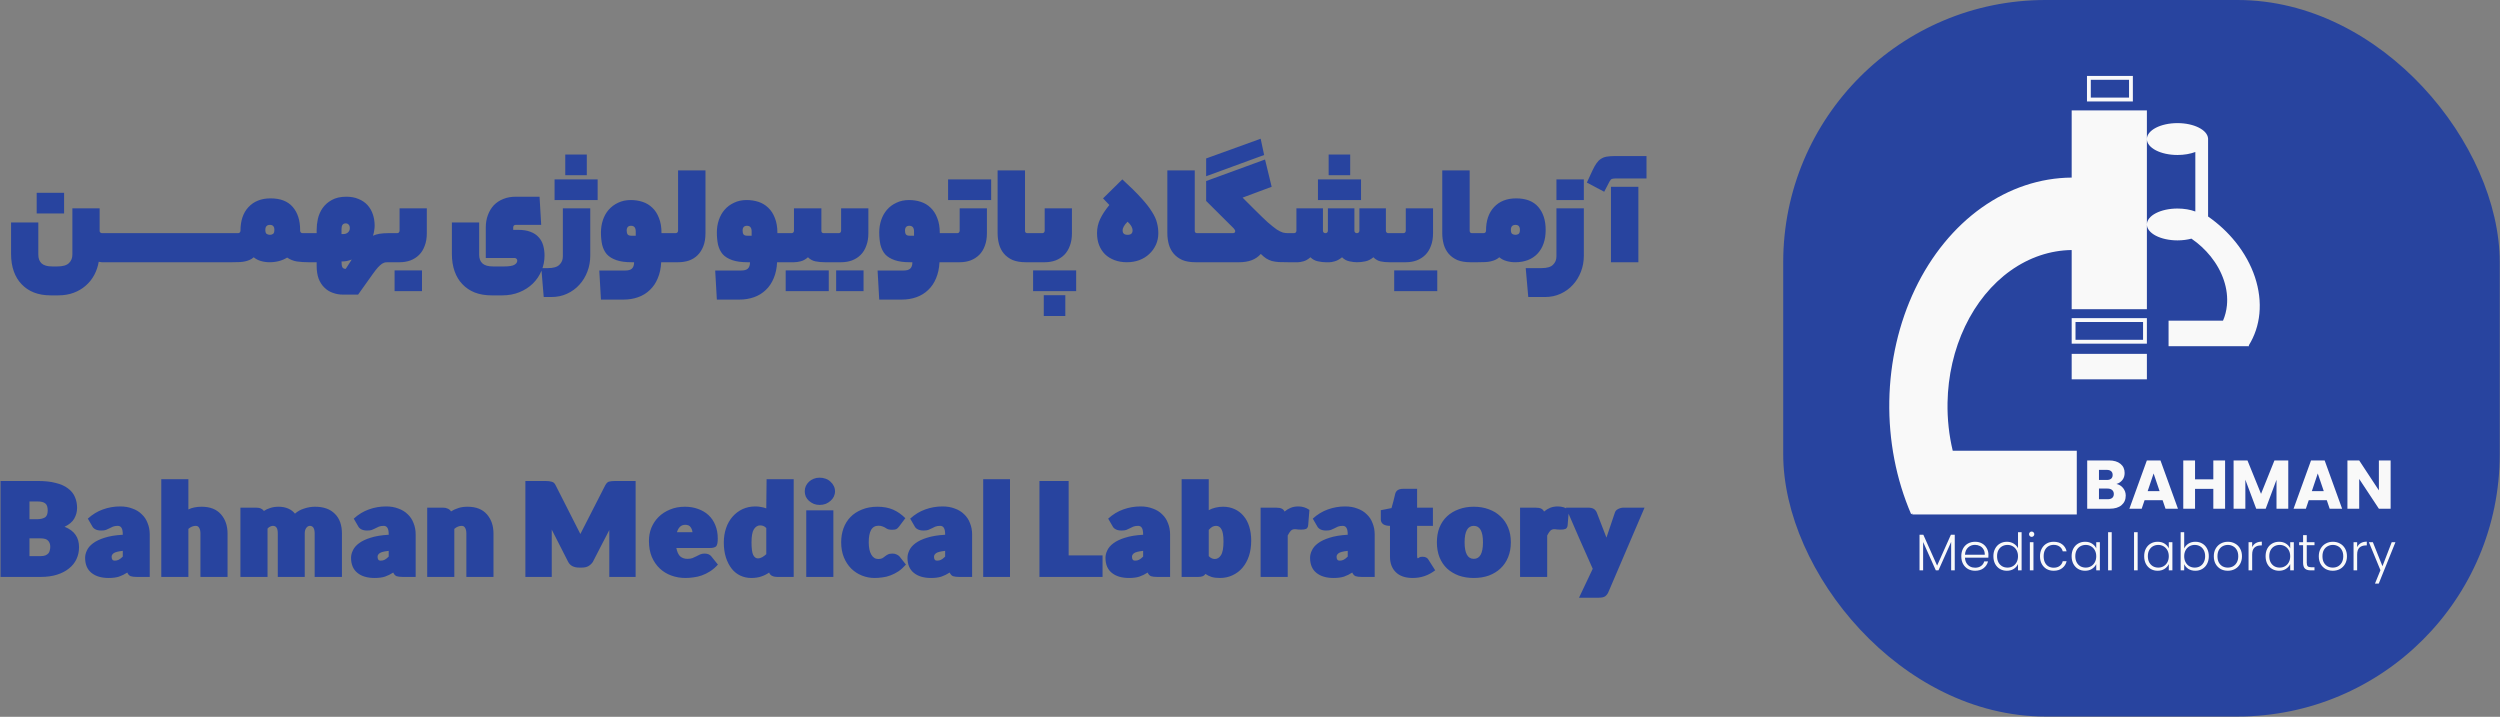 <svg width="143" height="41" viewBox="0 0 143 41" fill="none" xmlns="http://www.w3.org/2000/svg">
<rect x="0" y="0" width="143" height="41" fill="#808080" stroke="none"/>
<path d="M5.699 13.217C5.699 13.251 5.713 13.28 5.742 13.303C5.771 13.326 5.802 13.337 5.837 13.337H6.173C6.207 13.337 6.236 13.346 6.259 13.363C6.282 13.375 6.302 13.406 6.319 13.458C6.336 13.509 6.348 13.59 6.354 13.699C6.359 13.808 6.362 13.957 6.362 14.147C6.362 14.348 6.359 14.506 6.354 14.621C6.348 14.736 6.336 14.822 6.319 14.879C6.302 14.937 6.282 14.971 6.259 14.983C6.236 14.994 6.207 15 6.173 15H6.026C5.957 15 5.888 15 5.82 15C5.751 14.994 5.693 14.986 5.647 14.974C5.601 15.244 5.515 15.497 5.389 15.732C5.262 15.968 5.099 16.172 4.898 16.344C4.702 16.516 4.473 16.651 4.208 16.749C3.944 16.847 3.651 16.895 3.33 16.895H2.899C2.543 16.895 2.224 16.841 1.943 16.732C1.667 16.623 1.431 16.465 1.236 16.258C1.041 16.057 0.892 15.81 0.788 15.517C0.685 15.224 0.633 14.894 0.633 14.526V12.726H2.192V14.569C2.192 14.787 2.256 14.954 2.382 15.069C2.508 15.184 2.712 15.241 2.994 15.241H3.278C3.588 15.241 3.809 15.178 3.941 15.052C4.073 14.925 4.14 14.764 4.14 14.569V11.916H5.699V13.217ZM3.666 12.209H2.098V11.028H3.666V12.209ZM7.593 13.337C7.628 13.337 7.657 13.346 7.68 13.363C7.708 13.375 7.728 13.406 7.74 13.458C7.757 13.509 7.769 13.59 7.774 13.699C7.78 13.808 7.783 13.957 7.783 14.147C7.783 14.348 7.78 14.506 7.774 14.621C7.769 14.736 7.757 14.822 7.74 14.879C7.728 14.937 7.708 14.971 7.68 14.983C7.657 14.994 7.628 15 7.593 15H6.172C6.137 15 6.109 14.994 6.086 14.983C6.057 14.971 6.037 14.94 6.025 14.888C6.008 14.831 5.997 14.747 5.991 14.638C5.985 14.529 5.982 14.38 5.982 14.19C5.982 13.989 5.985 13.831 5.991 13.716C5.997 13.601 6.008 13.518 6.025 13.466C6.037 13.409 6.057 13.375 6.086 13.363C6.109 13.346 6.137 13.337 6.172 13.337H7.593ZM9.015 13.337C9.05 13.337 9.078 13.346 9.101 13.363C9.13 13.375 9.15 13.406 9.162 13.458C9.179 13.509 9.19 13.59 9.196 13.699C9.202 13.808 9.205 13.957 9.205 14.147C9.205 14.348 9.202 14.506 9.196 14.621C9.19 14.736 9.179 14.822 9.162 14.879C9.15 14.937 9.13 14.971 9.101 14.983C9.078 14.994 9.05 15 9.015 15H7.594C7.559 15 7.531 14.994 7.508 14.983C7.479 14.971 7.459 14.94 7.447 14.888C7.43 14.831 7.419 14.747 7.413 14.638C7.407 14.529 7.404 14.38 7.404 14.19C7.404 13.989 7.407 13.831 7.413 13.716C7.419 13.601 7.43 13.518 7.447 13.466C7.459 13.409 7.479 13.375 7.508 13.363C7.531 13.346 7.559 13.337 7.594 13.337H9.015ZM10.437 13.337C10.472 13.337 10.5 13.346 10.523 13.363C10.552 13.375 10.572 13.406 10.584 13.458C10.601 13.509 10.612 13.59 10.618 13.699C10.624 13.808 10.627 13.957 10.627 14.147C10.627 14.348 10.624 14.506 10.618 14.621C10.612 14.736 10.601 14.822 10.584 14.879C10.572 14.937 10.552 14.971 10.523 14.983C10.5 14.994 10.472 15 10.437 15H9.016C8.981 15 8.952 14.994 8.929 14.983C8.901 14.971 8.881 14.94 8.869 14.888C8.852 14.831 8.84 14.747 8.835 14.638C8.829 14.529 8.826 14.38 8.826 14.19C8.826 13.989 8.829 13.831 8.835 13.716C8.84 13.601 8.852 13.518 8.869 13.466C8.881 13.409 8.901 13.375 8.929 13.363C8.952 13.346 8.981 13.337 9.016 13.337H10.437ZM11.859 13.337C11.893 13.337 11.922 13.346 11.945 13.363C11.974 13.375 11.994 13.406 12.005 13.458C12.023 13.509 12.034 13.59 12.04 13.699C12.046 13.808 12.049 13.957 12.049 14.147C12.049 14.348 12.046 14.506 12.04 14.621C12.034 14.736 12.023 14.822 12.005 14.879C11.994 14.937 11.974 14.971 11.945 14.983C11.922 14.994 11.893 15 11.859 15H10.438C10.403 15 10.374 14.994 10.351 14.983C10.323 14.971 10.303 14.94 10.291 14.888C10.274 14.831 10.262 14.747 10.257 14.638C10.251 14.529 10.248 14.38 10.248 14.19C10.248 13.989 10.251 13.831 10.257 13.716C10.262 13.601 10.274 13.518 10.291 13.466C10.303 13.409 10.323 13.375 10.351 13.363C10.374 13.346 10.403 13.337 10.438 13.337H11.859ZM13.281 13.337C13.315 13.337 13.344 13.346 13.367 13.363C13.396 13.375 13.416 13.406 13.427 13.458C13.445 13.509 13.456 13.59 13.462 13.699C13.468 13.808 13.47 13.957 13.47 14.147C13.47 14.348 13.468 14.506 13.462 14.621C13.456 14.736 13.445 14.822 13.427 14.879C13.416 14.937 13.396 14.971 13.367 14.983C13.344 14.994 13.315 15 13.281 15H11.859C11.825 15 11.796 14.994 11.773 14.983C11.745 14.971 11.724 14.94 11.713 14.888C11.696 14.831 11.684 14.747 11.678 14.638C11.673 14.529 11.67 14.38 11.67 14.19C11.67 13.989 11.673 13.831 11.678 13.716C11.684 13.601 11.696 13.518 11.713 13.466C11.724 13.409 11.745 13.375 11.773 13.363C11.796 13.346 11.825 13.337 11.859 13.337H13.281ZM13.755 13.199C13.755 12.625 13.907 12.174 14.212 11.847C14.522 11.514 14.944 11.347 15.478 11.347C16.041 11.347 16.463 11.511 16.745 11.838C17.026 12.165 17.167 12.602 17.167 13.148V13.199C17.167 13.24 17.181 13.274 17.21 13.303C17.239 13.326 17.273 13.337 17.313 13.337H17.641C17.675 13.337 17.704 13.346 17.727 13.363C17.75 13.375 17.77 13.406 17.787 13.458C17.804 13.509 17.816 13.59 17.822 13.699C17.827 13.808 17.83 13.957 17.83 14.147C17.83 14.348 17.827 14.506 17.822 14.621C17.816 14.736 17.804 14.822 17.787 14.879C17.77 14.937 17.75 14.971 17.727 14.983C17.704 14.994 17.675 15 17.641 15C17.411 15 17.193 14.986 16.986 14.957C16.779 14.922 16.592 14.848 16.426 14.733C16.139 14.911 15.803 15 15.418 15C15.251 15 15.088 14.977 14.927 14.931C14.766 14.885 14.628 14.813 14.513 14.716C14.444 14.779 14.37 14.828 14.289 14.862C14.215 14.897 14.128 14.925 14.031 14.948C13.939 14.971 13.833 14.986 13.712 14.991C13.591 14.997 13.448 15 13.281 15C13.247 15 13.218 14.994 13.195 14.983C13.166 14.971 13.146 14.94 13.135 14.888C13.118 14.831 13.106 14.747 13.1 14.638C13.095 14.529 13.092 14.38 13.092 14.19C13.092 13.989 13.095 13.831 13.1 13.716C13.106 13.601 13.118 13.518 13.135 13.466C13.146 13.409 13.166 13.375 13.195 13.363C13.218 13.346 13.247 13.337 13.281 13.337H13.609C13.649 13.337 13.683 13.326 13.712 13.303C13.741 13.274 13.755 13.24 13.755 13.199ZM15.177 13.148C15.177 13.268 15.203 13.346 15.254 13.38C15.306 13.415 15.369 13.432 15.444 13.432C15.507 13.432 15.564 13.415 15.616 13.38C15.668 13.346 15.694 13.268 15.694 13.148C15.694 12.958 15.61 12.863 15.444 12.863C15.266 12.863 15.177 12.958 15.177 13.148ZM18.113 13.337V13.148C18.113 12.947 18.136 12.737 18.182 12.519C18.234 12.295 18.323 12.091 18.449 11.907C18.581 11.717 18.757 11.562 18.975 11.442C19.193 11.316 19.474 11.252 19.819 11.252C20.078 11.252 20.307 11.295 20.508 11.382C20.709 11.462 20.879 11.577 21.017 11.726C21.154 11.876 21.258 12.053 21.327 12.26C21.396 12.461 21.43 12.68 21.43 12.915C21.43 12.995 21.422 13.085 21.404 13.182C21.393 13.28 21.37 13.38 21.335 13.484C21.537 13.386 21.821 13.337 22.188 13.337C22.223 13.337 22.252 13.346 22.274 13.363C22.297 13.375 22.318 13.406 22.335 13.458C22.352 13.509 22.363 13.59 22.369 13.699C22.375 13.808 22.378 13.957 22.378 14.147C22.378 14.348 22.375 14.506 22.369 14.621C22.363 14.736 22.352 14.822 22.335 14.879C22.318 14.937 22.297 14.971 22.274 14.983C22.252 14.994 22.223 15 22.188 15C22.142 15 22.091 15.003 22.033 15.009C21.982 15.02 21.921 15.046 21.852 15.086C21.783 15.132 21.703 15.204 21.611 15.302C21.525 15.399 21.419 15.537 21.292 15.715L20.483 16.852H19.63C19.417 16.852 19.219 16.818 19.035 16.749C18.851 16.686 18.691 16.585 18.553 16.447C18.415 16.315 18.306 16.146 18.225 15.939C18.151 15.732 18.113 15.491 18.113 15.215V15H17.639C17.605 15 17.576 14.994 17.553 14.983C17.525 14.971 17.505 14.94 17.493 14.888C17.476 14.831 17.464 14.747 17.459 14.638C17.453 14.529 17.45 14.38 17.45 14.19C17.45 13.989 17.453 13.831 17.459 13.716C17.464 13.601 17.476 13.518 17.493 13.466C17.505 13.409 17.525 13.375 17.553 13.363C17.576 13.346 17.605 13.337 17.639 13.337H18.113ZM20.009 13.053C20.009 12.955 19.986 12.886 19.94 12.846C19.899 12.8 19.845 12.777 19.776 12.777C19.615 12.777 19.535 12.883 19.535 13.096V13.389H19.63C19.744 13.389 19.836 13.357 19.905 13.294C19.974 13.231 20.009 13.151 20.009 13.053ZM19.535 14.957C19.535 15.101 19.549 15.207 19.578 15.276C19.612 15.345 19.678 15.379 19.776 15.379L20.121 14.845C20.029 14.879 19.934 14.908 19.836 14.931C19.744 14.948 19.644 14.957 19.535 14.957ZM22.717 13.337C22.751 13.337 22.783 13.326 22.811 13.303C22.84 13.274 22.855 13.24 22.855 13.199V11.916H24.414V13.337C24.414 13.613 24.374 13.854 24.293 14.061C24.219 14.268 24.112 14.44 23.974 14.578C23.837 14.716 23.67 14.822 23.475 14.897C23.285 14.966 23.078 15 22.855 15H22.191C22.157 15 22.128 14.994 22.105 14.983C22.076 14.971 22.056 14.94 22.045 14.888C22.027 14.831 22.016 14.747 22.01 14.638C22.004 14.529 22.002 14.38 22.002 14.19C22.002 13.989 22.004 13.831 22.01 13.716C22.016 13.601 22.027 13.518 22.045 13.466C22.056 13.409 22.076 13.375 22.105 13.363C22.128 13.346 22.157 13.337 22.191 13.337H22.717ZM24.138 16.654H22.57V15.465H24.138V16.654ZM29.587 14.905C29.587 14.865 29.573 14.831 29.544 14.802C29.515 14.773 29.484 14.759 29.449 14.759H27.787V13.01C27.787 12.751 27.827 12.516 27.907 12.303C27.988 12.085 28.1 11.899 28.243 11.743C28.393 11.588 28.573 11.468 28.786 11.382C28.999 11.295 29.234 11.252 29.492 11.252H30.862L30.957 12.863H29.492C29.452 12.863 29.418 12.878 29.389 12.906C29.366 12.935 29.355 12.97 29.355 13.01V13.148H29.639C29.92 13.148 30.156 13.185 30.345 13.26C30.541 13.334 30.696 13.438 30.811 13.57C30.931 13.696 31.017 13.851 31.069 14.035C31.121 14.213 31.147 14.408 31.147 14.621C31.147 14.931 31.086 15.224 30.966 15.5C30.851 15.775 30.687 16.017 30.475 16.223C30.262 16.43 30.007 16.594 29.708 16.715C29.415 16.835 29.09 16.895 28.734 16.895H28.114C27.758 16.895 27.439 16.841 27.158 16.732C26.882 16.623 26.647 16.465 26.451 16.258C26.256 16.057 26.107 15.81 26.003 15.517C25.9 15.224 25.848 14.894 25.848 14.526V12.726H27.408V14.569C27.408 14.787 27.471 14.954 27.597 15.069C27.724 15.184 27.927 15.241 28.209 15.241H28.829C29.116 15.241 29.314 15.21 29.424 15.146C29.533 15.083 29.587 15.003 29.587 14.905ZM33.763 14.621C33.763 14.943 33.709 15.247 33.599 15.534C33.49 15.821 33.338 16.071 33.143 16.284C32.948 16.502 32.712 16.674 32.436 16.801C32.166 16.927 31.865 16.99 31.532 16.99H31.101L30.963 15.336H31.342C31.652 15.336 31.871 15.273 31.997 15.146C32.129 15.02 32.195 14.862 32.195 14.673V11.916H33.763V14.621ZM33.565 10.02H32.333V8.84H33.565V10.02ZM34.185 11.442H31.721V10.261H34.185V11.442ZM38.312 13.337C38.346 13.337 38.375 13.346 38.398 13.363C38.421 13.375 38.438 13.406 38.449 13.458C38.467 13.509 38.478 13.59 38.484 13.699C38.49 13.808 38.492 13.957 38.492 14.147C38.492 14.348 38.49 14.506 38.484 14.621C38.478 14.736 38.467 14.822 38.449 14.879C38.438 14.937 38.421 14.971 38.398 14.983C38.375 14.994 38.346 15 38.312 15H37.82C37.803 15.35 37.737 15.658 37.622 15.922C37.513 16.186 37.364 16.407 37.174 16.585C36.985 16.769 36.761 16.907 36.502 16.999C36.244 17.091 35.962 17.137 35.658 17.137H34.374L34.279 15.474H35.753C35.942 15.474 36.074 15.437 36.149 15.362C36.229 15.287 36.27 15.167 36.27 15H36.132C35.776 15 35.483 14.96 35.253 14.879C35.023 14.799 34.842 14.687 34.71 14.543C34.584 14.394 34.495 14.213 34.443 14.001C34.397 13.788 34.374 13.553 34.374 13.294C34.374 13.047 34.412 12.812 34.486 12.588C34.561 12.364 34.67 12.168 34.814 12.002C34.963 11.829 35.144 11.695 35.356 11.597C35.569 11.493 35.81 11.442 36.08 11.442C36.316 11.442 36.54 11.476 36.752 11.545C36.965 11.614 37.151 11.726 37.312 11.881C37.473 12.031 37.599 12.226 37.691 12.467C37.789 12.703 37.838 12.993 37.838 13.337H38.312ZM35.847 13.191C35.847 13.283 35.865 13.354 35.899 13.406C35.934 13.458 36.011 13.484 36.132 13.484H36.364V13.242C36.364 13.024 36.275 12.915 36.097 12.915C35.931 12.915 35.847 13.007 35.847 13.191ZM38.639 13.337C38.679 13.337 38.713 13.326 38.742 13.303C38.771 13.274 38.785 13.24 38.785 13.199V9.745H40.353V13.337C40.353 13.624 40.313 13.871 40.233 14.078C40.152 14.285 40.043 14.457 39.905 14.595C39.767 14.733 39.601 14.836 39.406 14.905C39.216 14.968 39.009 15 38.785 15H38.311C38.277 15 38.248 14.994 38.225 14.983C38.196 14.971 38.176 14.94 38.165 14.888C38.148 14.831 38.136 14.747 38.13 14.638C38.125 14.529 38.122 14.38 38.122 14.19C38.122 13.989 38.125 13.831 38.13 13.716C38.136 13.601 38.148 13.518 38.165 13.466C38.176 13.409 38.196 13.375 38.225 13.363C38.248 13.346 38.277 13.337 38.311 13.337H38.639ZM44.941 13.337C44.976 13.337 45.005 13.346 45.028 13.363C45.05 13.375 45.068 13.406 45.079 13.458C45.096 13.509 45.108 13.59 45.114 13.699C45.119 13.808 45.122 13.957 45.122 14.147C45.122 14.348 45.119 14.506 45.114 14.621C45.108 14.736 45.096 14.822 45.079 14.879C45.068 14.937 45.05 14.971 45.028 14.983C45.005 14.994 44.976 15 44.941 15H44.45C44.433 15.35 44.367 15.658 44.252 15.922C44.143 16.186 43.994 16.407 43.804 16.585C43.614 16.769 43.391 16.907 43.132 16.999C42.874 17.091 42.592 17.137 42.288 17.137H41.004L40.909 15.474H42.383C42.572 15.474 42.704 15.437 42.779 15.362C42.859 15.287 42.9 15.167 42.9 15H42.762C42.406 15 42.113 14.96 41.883 14.879C41.653 14.799 41.472 14.687 41.34 14.543C41.214 14.394 41.125 14.213 41.073 14.001C41.027 13.788 41.004 13.553 41.004 13.294C41.004 13.047 41.041 12.812 41.116 12.588C41.191 12.364 41.3 12.168 41.444 12.002C41.593 11.829 41.774 11.695 41.986 11.597C42.199 11.493 42.44 11.442 42.71 11.442C42.945 11.442 43.169 11.476 43.382 11.545C43.594 11.614 43.781 11.726 43.942 11.881C44.103 12.031 44.229 12.226 44.321 12.467C44.419 12.703 44.468 12.993 44.468 13.337H44.941ZM42.477 13.191C42.477 13.283 42.495 13.354 42.529 13.406C42.563 13.458 42.641 13.484 42.762 13.484H42.994V13.242C42.994 13.024 42.905 12.915 42.727 12.915C42.561 12.915 42.477 13.007 42.477 13.191ZM45.269 13.337C45.309 13.337 45.343 13.326 45.372 13.303C45.401 13.274 45.415 13.24 45.415 13.199V11.916H46.983V13.199C46.983 13.291 47.029 13.337 47.121 13.337H47.448C47.483 13.337 47.511 13.346 47.534 13.363C47.563 13.375 47.583 13.406 47.595 13.458C47.612 13.509 47.623 13.59 47.629 13.699C47.635 13.808 47.638 13.957 47.638 14.147C47.638 14.348 47.635 14.506 47.629 14.621C47.623 14.736 47.612 14.822 47.595 14.879C47.583 14.937 47.563 14.971 47.534 14.983C47.511 14.994 47.483 15 47.448 15H47.181C46.986 15 46.805 14.983 46.638 14.948C46.477 14.914 46.337 14.836 46.216 14.716C46.078 14.836 45.938 14.914 45.794 14.948C45.656 14.983 45.53 15 45.415 15H44.941C44.907 15 44.878 14.994 44.855 14.983C44.826 14.971 44.806 14.94 44.795 14.888C44.777 14.831 44.766 14.747 44.76 14.638C44.754 14.529 44.752 14.38 44.752 14.19C44.752 13.989 44.754 13.831 44.76 13.716C44.766 13.601 44.777 13.518 44.795 13.466C44.806 13.409 44.826 13.375 44.855 13.363C44.878 13.346 44.907 13.337 44.941 13.337H45.269ZM47.405 16.654H44.941V15.465H47.405V16.654ZM47.974 13.337C48.008 13.337 48.04 13.326 48.069 13.303C48.097 13.274 48.112 13.24 48.112 13.199V11.916H49.671V13.337C49.671 13.613 49.631 13.854 49.55 14.061C49.476 14.268 49.37 14.44 49.232 14.578C49.094 14.716 48.927 14.822 48.732 14.897C48.542 14.966 48.336 15 48.112 15H47.448C47.414 15 47.385 14.994 47.362 14.983C47.333 14.971 47.313 14.94 47.302 14.888C47.285 14.831 47.273 14.747 47.267 14.638C47.262 14.529 47.259 14.38 47.259 14.19C47.259 13.989 47.262 13.831 47.267 13.716C47.273 13.601 47.285 13.518 47.302 13.466C47.313 13.409 47.333 13.375 47.362 13.363C47.385 13.346 47.414 13.337 47.448 13.337H47.974ZM49.395 16.654H47.827V15.465H49.395V16.654ZM54.23 13.337C54.264 13.337 54.293 13.346 54.316 13.363C54.339 13.375 54.356 13.406 54.368 13.458C54.385 13.509 54.396 13.59 54.402 13.699C54.408 13.808 54.411 13.957 54.411 14.147C54.411 14.348 54.408 14.506 54.402 14.621C54.396 14.736 54.385 14.822 54.368 14.879C54.356 14.937 54.339 14.971 54.316 14.983C54.293 14.994 54.264 15 54.23 15H53.739C53.721 15.35 53.655 15.658 53.541 15.922C53.431 16.186 53.282 16.407 53.093 16.585C52.903 16.769 52.679 16.907 52.42 16.999C52.162 17.091 51.881 17.137 51.576 17.137H50.292L50.198 15.474H51.671C51.861 15.474 51.993 15.437 52.067 15.362C52.148 15.287 52.188 15.167 52.188 15H52.05C51.694 15 51.401 14.96 51.171 14.879C50.942 14.799 50.761 14.687 50.629 14.543C50.502 14.394 50.413 14.213 50.361 14.001C50.316 13.788 50.292 13.553 50.292 13.294C50.292 13.047 50.33 12.812 50.404 12.588C50.479 12.364 50.588 12.168 50.732 12.002C50.881 11.829 51.062 11.695 51.275 11.597C51.487 11.493 51.728 11.442 51.998 11.442C52.234 11.442 52.458 11.476 52.67 11.545C52.883 11.614 53.07 11.726 53.23 11.881C53.391 12.031 53.518 12.226 53.609 12.467C53.707 12.703 53.756 12.993 53.756 13.337H54.23ZM51.766 13.191C51.766 13.283 51.783 13.354 51.818 13.406C51.852 13.458 51.929 13.484 52.05 13.484H52.283V13.242C52.283 13.024 52.194 12.915 52.016 12.915C51.849 12.915 51.766 13.007 51.766 13.191ZM54.755 13.337C54.79 13.337 54.821 13.326 54.85 13.303C54.879 13.274 54.893 13.24 54.893 13.199V11.916H56.452V13.337C56.452 13.613 56.412 13.854 56.332 14.061C56.257 14.268 56.151 14.44 56.013 14.578C55.875 14.716 55.709 14.822 55.513 14.897C55.324 14.966 55.117 15 54.893 15H54.23C54.195 15 54.166 14.994 54.143 14.983C54.115 14.971 54.095 14.94 54.083 14.888C54.066 14.831 54.054 14.747 54.049 14.638C54.043 14.529 54.04 14.38 54.04 14.19C54.04 13.989 54.043 13.831 54.049 13.716C54.054 13.601 54.066 13.518 54.083 13.466C54.095 13.409 54.115 13.375 54.143 13.363C54.166 13.346 54.195 13.337 54.23 13.337H54.755ZM56.694 11.442H54.23V10.261H56.694V11.442ZM59.096 13.337C59.131 13.337 59.16 13.346 59.182 13.363C59.211 13.375 59.231 13.406 59.243 13.458C59.26 13.509 59.272 13.59 59.277 13.699C59.283 13.808 59.286 13.957 59.286 14.147C59.286 14.348 59.283 14.506 59.277 14.621C59.272 14.736 59.26 14.822 59.243 14.879C59.231 14.937 59.211 14.971 59.182 14.983C59.16 14.994 59.131 15 59.096 15H58.674C58.376 15 58.123 14.957 57.916 14.871C57.715 14.779 57.551 14.658 57.425 14.509C57.299 14.36 57.207 14.184 57.149 13.983C57.092 13.777 57.063 13.561 57.063 13.337V9.745H58.631V13.199C58.631 13.291 58.677 13.337 58.769 13.337H59.096ZM59.618 13.337C59.653 13.337 59.684 13.326 59.713 13.303C59.742 13.274 59.756 13.24 59.756 13.199V11.916H61.315V13.337C61.315 13.613 61.275 13.854 61.195 14.061C61.12 14.268 61.014 14.44 60.876 14.578C60.738 14.716 60.572 14.822 60.376 14.897C60.187 14.966 59.98 15 59.756 15H59.093C59.058 15 59.029 14.994 59.006 14.983C58.978 14.971 58.958 14.94 58.946 14.888C58.929 14.831 58.917 14.747 58.912 14.638C58.906 14.529 58.903 14.38 58.903 14.19C58.903 13.989 58.906 13.831 58.912 13.716C58.917 13.601 58.929 13.518 58.946 13.466C58.958 13.409 58.978 13.375 59.006 13.363C59.029 13.346 59.058 13.337 59.093 13.337H59.618ZM60.936 18.076H59.704V16.887H60.936V18.076ZM61.556 16.654H59.093V15.465H61.556V16.654ZM62.75 13.337C62.75 13.056 62.807 12.792 62.922 12.545C63.037 12.292 63.215 12.019 63.456 11.726L63.094 11.347L64.197 10.261C64.639 10.664 64.995 11.014 65.265 11.313C65.535 11.605 65.742 11.87 65.886 12.105C66.035 12.335 66.133 12.547 66.179 12.743C66.23 12.938 66.256 13.136 66.256 13.337C66.256 13.579 66.21 13.8 66.118 14.001C66.026 14.202 65.9 14.377 65.739 14.526C65.584 14.675 65.395 14.793 65.171 14.879C64.952 14.96 64.714 15 64.456 15C64.197 15 63.962 14.96 63.749 14.879C63.536 14.799 63.356 14.687 63.206 14.543C63.063 14.4 62.951 14.227 62.87 14.027C62.79 13.82 62.75 13.59 62.75 13.337ZM64.783 13.182C64.783 13.021 64.688 12.855 64.499 12.682C64.309 12.866 64.214 13.033 64.214 13.182C64.214 13.349 64.309 13.432 64.499 13.432C64.688 13.432 64.783 13.349 64.783 13.182ZM68.805 13.337C68.84 13.337 68.869 13.346 68.892 13.363C68.92 13.375 68.941 13.406 68.952 13.458C68.969 13.509 68.981 13.59 68.986 13.699C68.992 13.808 68.995 13.957 68.995 14.147C68.995 14.348 68.992 14.506 68.986 14.621C68.981 14.736 68.969 14.822 68.952 14.879C68.941 14.937 68.92 14.971 68.892 14.983C68.869 14.994 68.84 15 68.805 15H68.383C68.085 15 67.832 14.957 67.625 14.871C67.424 14.779 67.26 14.658 67.134 14.509C67.008 14.36 66.916 14.184 66.858 13.983C66.801 13.777 66.772 13.561 66.772 13.337V9.745H68.34V13.199C68.34 13.291 68.386 13.337 68.478 13.337H68.805ZM68.991 9.064L72.11 7.935L72.308 8.866L68.991 10.081V9.064ZM70.507 13.337C70.605 13.337 70.654 13.3 70.654 13.225C70.654 13.179 70.622 13.122 70.559 13.053L68.991 11.493V10.356L72.36 9.124L72.739 10.684L71.076 11.304L71.74 11.967C72.05 12.277 72.305 12.524 72.506 12.708C72.713 12.886 72.885 13.024 73.023 13.122C73.167 13.214 73.287 13.274 73.385 13.303C73.483 13.326 73.58 13.337 73.678 13.337H73.825C73.859 13.337 73.888 13.346 73.911 13.363C73.934 13.375 73.954 13.406 73.971 13.458C73.988 13.509 74 13.59 74.005 13.699C74.011 13.808 74.014 13.957 74.014 14.147C74.014 14.348 74.011 14.506 74.005 14.621C74 14.736 73.988 14.822 73.971 14.879C73.954 14.937 73.934 14.971 73.911 14.983C73.888 14.994 73.859 15 73.825 15H73.678C73.477 15 73.302 14.997 73.153 14.991C73.009 14.98 72.877 14.96 72.756 14.931C72.641 14.897 72.532 14.848 72.429 14.785C72.331 14.721 72.228 14.635 72.119 14.526C71.969 14.693 71.791 14.813 71.585 14.888C71.378 14.963 71.145 15 70.887 15H68.802C68.767 15 68.739 14.994 68.716 14.983C68.687 14.971 68.667 14.94 68.655 14.888C68.638 14.831 68.626 14.747 68.621 14.638C68.615 14.529 68.612 14.38 68.612 14.19C68.612 13.989 68.615 13.831 68.621 13.716C68.626 13.601 68.638 13.518 68.655 13.466C68.667 13.409 68.687 13.375 68.716 13.363C68.739 13.346 68.767 13.337 68.802 13.337H70.507ZM74.009 13.337C74.049 13.337 74.084 13.326 74.112 13.303C74.141 13.274 74.155 13.24 74.155 13.199V11.916H75.672V13.199C75.672 13.24 75.686 13.274 75.715 13.303C75.743 13.326 75.778 13.337 75.818 13.337C75.853 13.337 75.884 13.326 75.913 13.303C75.942 13.274 75.956 13.24 75.956 13.199V11.916H77.472V13.199C77.472 13.24 77.487 13.274 77.515 13.303C77.544 13.326 77.579 13.337 77.619 13.337C77.653 13.337 77.685 13.326 77.713 13.303C77.742 13.274 77.757 13.24 77.757 13.199V11.916H79.273V13.199C79.273 13.24 79.287 13.274 79.316 13.303C79.345 13.326 79.376 13.337 79.411 13.337H79.747C79.781 13.337 79.81 13.346 79.833 13.363C79.862 13.375 79.882 13.406 79.893 13.458C79.91 13.509 79.922 13.59 79.928 13.699C79.933 13.808 79.936 13.957 79.936 14.147C79.936 14.348 79.933 14.506 79.928 14.621C79.922 14.736 79.91 14.822 79.893 14.879C79.882 14.937 79.862 14.971 79.833 14.983C79.81 14.994 79.781 15 79.747 15H79.471C79.276 15 79.103 14.983 78.954 14.948C78.811 14.914 78.678 14.836 78.558 14.716C78.414 14.836 78.262 14.914 78.101 14.948C77.946 14.983 77.785 15 77.619 15C77.498 15 77.355 14.983 77.188 14.948C77.021 14.914 76.881 14.836 76.766 14.716C76.617 14.836 76.476 14.914 76.344 14.948C76.217 14.983 76.12 15 76.051 15H75.818C75.698 15 75.554 14.983 75.387 14.948C75.221 14.914 75.077 14.836 74.957 14.716C74.819 14.836 74.684 14.914 74.552 14.948C74.419 14.983 74.319 15 74.25 15H73.681C73.647 15 73.618 14.994 73.595 14.983C73.567 14.971 73.546 14.94 73.535 14.888C73.518 14.831 73.506 14.747 73.501 14.638C73.495 14.529 73.492 14.38 73.492 14.19C73.492 13.989 73.495 13.831 73.501 13.716C73.506 13.601 73.518 13.518 73.535 13.466C73.546 13.409 73.567 13.375 73.595 13.363C73.618 13.346 73.647 13.337 73.681 13.337H74.009ZM77.231 10.02H75.999V8.84H77.231V10.02ZM77.851 11.442H75.387V10.261H77.851V11.442ZM80.273 13.337C80.308 13.337 80.339 13.326 80.368 13.303C80.397 13.274 80.411 13.24 80.411 13.199V11.916H81.97V13.337C81.97 13.613 81.93 13.854 81.85 14.061C81.775 14.268 81.669 14.44 81.531 14.578C81.393 14.716 81.227 14.822 81.031 14.897C80.842 14.966 80.635 15 80.411 15H79.748C79.713 15 79.684 14.994 79.661 14.983C79.633 14.971 79.613 14.94 79.601 14.888C79.584 14.831 79.572 14.747 79.567 14.638C79.561 14.529 79.558 14.38 79.558 14.19C79.558 13.989 79.561 13.831 79.567 13.716C79.572 13.601 79.584 13.518 79.601 13.466C79.613 13.409 79.633 13.375 79.661 13.363C79.684 13.346 79.713 13.337 79.748 13.337H80.273ZM82.212 16.654H79.748V15.465H82.212V16.654ZM84.53 13.337C84.565 13.337 84.594 13.346 84.616 13.363C84.645 13.375 84.665 13.406 84.677 13.458C84.694 13.509 84.706 13.59 84.711 13.699C84.717 13.808 84.72 13.957 84.72 14.147C84.72 14.348 84.717 14.506 84.711 14.621C84.706 14.736 84.694 14.822 84.677 14.879C84.665 14.937 84.645 14.971 84.616 14.983C84.594 14.994 84.565 15 84.53 15H84.108C83.809 15 83.557 14.957 83.35 14.871C83.149 14.779 82.985 14.658 82.859 14.509C82.733 14.36 82.641 14.184 82.583 13.983C82.526 13.777 82.497 13.561 82.497 13.337V9.745H84.065V13.199C84.065 13.291 84.111 13.337 84.203 13.337H84.53ZM84.854 13.337C84.894 13.337 84.928 13.326 84.957 13.303C84.986 13.274 85 13.24 85 13.199C85 12.625 85.153 12.174 85.457 11.847C85.767 11.514 86.189 11.347 86.723 11.347C87.286 11.347 87.708 11.511 87.99 11.838C88.271 12.165 88.412 12.602 88.412 13.148C88.412 13.722 88.257 14.176 87.947 14.509C87.637 14.836 87.209 15 86.663 15C86.496 15 86.333 14.977 86.172 14.931C86.011 14.885 85.873 14.813 85.758 14.716C85.689 14.779 85.615 14.828 85.534 14.862C85.46 14.897 85.374 14.925 85.276 14.948C85.184 14.971 85.078 14.986 84.957 14.991C84.837 14.997 84.693 15 84.526 15C84.492 15 84.463 14.994 84.44 14.983C84.412 14.971 84.391 14.94 84.38 14.888C84.363 14.831 84.351 14.747 84.346 14.638C84.34 14.529 84.337 14.38 84.337 14.19C84.337 13.989 84.34 13.831 84.346 13.716C84.351 13.601 84.363 13.518 84.38 13.466C84.391 13.409 84.412 13.375 84.44 13.363C84.463 13.346 84.492 13.337 84.526 13.337H84.854ZM86.422 13.148C86.422 13.268 86.448 13.346 86.499 13.38C86.551 13.415 86.614 13.432 86.689 13.432C86.752 13.432 86.809 13.415 86.861 13.38C86.913 13.346 86.939 13.268 86.939 13.148C86.939 12.958 86.856 12.863 86.689 12.863C86.511 12.863 86.422 12.958 86.422 13.148ZM90.596 14.621C90.596 14.943 90.542 15.247 90.432 15.534C90.323 15.821 90.171 16.071 89.976 16.284C89.781 16.502 89.545 16.674 89.269 16.801C88.999 16.927 88.698 16.99 88.365 16.99H87.417L87.271 15.336H88.175C88.485 15.336 88.704 15.273 88.83 15.146C88.962 15.02 89.028 14.862 89.028 14.673V11.916H90.596V14.621ZM90.596 11.442H89.028V10.261H90.596V11.442ZM92.147 10.684H93.715V15H92.147V10.684ZM92.38 10.21C92.305 10.21 92.245 10.219 92.199 10.236C92.159 10.247 92.116 10.293 92.07 10.373L91.76 10.968L90.769 10.443L91.096 9.736C91.171 9.575 91.246 9.443 91.32 9.34C91.395 9.231 91.478 9.147 91.57 9.09C91.662 9.027 91.771 8.984 91.897 8.961C92.029 8.938 92.19 8.926 92.38 8.926H94.18V10.21H92.38Z" fill="#28449F"/>
<path d="M2.315 31.811C2.43 31.811 2.525 31.797 2.6 31.768C2.674 31.733 2.732 31.693 2.772 31.647C2.812 31.596 2.838 31.538 2.849 31.475C2.867 31.406 2.875 31.337 2.875 31.268C2.875 31.131 2.835 31.018 2.755 30.932C2.68 30.84 2.533 30.794 2.315 30.794H1.686V31.811H2.315ZM1.686 28.684V29.7H2.1C2.289 29.7 2.442 29.669 2.556 29.605C2.671 29.542 2.729 29.407 2.729 29.201C2.729 29 2.683 28.865 2.591 28.796C2.499 28.721 2.355 28.684 2.16 28.684H1.686ZM2.16 27.512C2.562 27.512 2.904 27.549 3.185 27.624C3.473 27.693 3.705 27.796 3.883 27.934C4.067 28.066 4.199 28.227 4.28 28.417C4.366 28.606 4.409 28.819 4.409 29.054C4.409 29.272 4.354 29.476 4.245 29.666C4.142 29.85 3.958 30.005 3.694 30.131C3.981 30.246 4.191 30.401 4.323 30.596C4.455 30.786 4.521 31.021 4.521 31.303C4.521 31.544 4.472 31.771 4.374 31.983C4.277 32.19 4.133 32.368 3.944 32.517C3.76 32.667 3.533 32.785 3.263 32.871C2.993 32.957 2.683 33 2.332 33H0.032V27.512H2.16ZM7.023 31.509C6.753 31.538 6.578 31.584 6.497 31.647C6.422 31.705 6.385 31.771 6.385 31.846C6.385 31.995 6.443 32.069 6.557 32.069C6.649 32.069 6.727 32.052 6.79 32.018C6.859 31.983 6.936 31.923 7.023 31.837V31.509ZM5.024 29.666C5.288 29.425 5.575 29.249 5.885 29.14C6.201 29.025 6.532 28.968 6.876 28.968C7.135 28.968 7.367 29.008 7.574 29.089C7.787 29.163 7.965 29.272 8.108 29.416C8.258 29.554 8.37 29.723 8.444 29.924C8.525 30.12 8.565 30.335 8.565 30.57V33H7.824C7.675 33 7.557 32.986 7.471 32.957C7.39 32.922 7.327 32.853 7.281 32.75C7.132 32.848 6.974 32.925 6.807 32.983C6.646 33.035 6.448 33.06 6.213 33.06C5.799 33.06 5.472 32.963 5.231 32.767C4.989 32.572 4.869 32.285 4.869 31.906C4.869 31.768 4.903 31.627 4.972 31.484C5.041 31.334 5.156 31.199 5.317 31.079C5.483 30.952 5.705 30.846 5.98 30.76C6.262 30.668 6.609 30.611 7.023 30.588V30.57C7.023 30.398 7 30.275 6.954 30.2C6.908 30.12 6.836 30.079 6.738 30.079C6.629 30.079 6.537 30.094 6.463 30.122C6.394 30.151 6.322 30.186 6.247 30.226C6.184 30.255 6.121 30.283 6.058 30.312C5.995 30.335 5.903 30.346 5.782 30.346C5.65 30.346 5.541 30.323 5.455 30.277C5.369 30.232 5.308 30.171 5.274 30.097L5.024 29.666ZM10.776 29.14C10.982 29.037 11.235 28.985 11.534 28.985C12.016 28.985 12.384 29.129 12.636 29.416C12.889 29.703 13.016 30.071 13.016 30.519V33H11.465V30.519C11.465 30.381 11.442 30.275 11.396 30.2C11.356 30.12 11.29 30.079 11.198 30.079C11.048 30.079 10.908 30.137 10.776 30.252V33H9.225V27.409H10.776V29.14ZM13.752 33V29.037H14.648C14.763 29.037 14.855 29.054 14.924 29.089C14.998 29.123 15.056 29.169 15.096 29.227C15.205 29.152 15.329 29.094 15.466 29.054C15.604 29.008 15.762 28.985 15.94 28.985C16.141 28.985 16.322 29.02 16.483 29.089C16.644 29.157 16.773 29.255 16.871 29.381C17.02 29.249 17.195 29.152 17.396 29.089C17.603 29.02 17.81 28.985 18.017 28.985C18.51 28.985 18.89 29.12 19.154 29.39C19.424 29.654 19.559 30.031 19.559 30.519V33H17.999V30.519C17.999 30.226 17.907 30.079 17.724 30.079C17.643 30.079 17.574 30.12 17.517 30.2C17.459 30.275 17.431 30.381 17.431 30.519V33H15.889V30.519C15.889 30.358 15.866 30.246 15.82 30.183C15.774 30.114 15.705 30.079 15.613 30.079C15.567 30.079 15.518 30.091 15.466 30.114C15.415 30.131 15.36 30.171 15.303 30.235V33H13.752ZM22.234 31.509C21.964 31.538 21.789 31.584 21.709 31.647C21.634 31.705 21.597 31.771 21.597 31.846C21.597 31.995 21.654 32.069 21.769 32.069C21.861 32.069 21.938 32.052 22.002 32.018C22.07 31.983 22.148 31.923 22.234 31.837V31.509ZM20.235 29.666C20.5 29.425 20.787 29.249 21.097 29.14C21.413 29.025 21.743 28.968 22.088 28.968C22.346 28.968 22.579 29.008 22.786 29.089C22.998 29.163 23.176 29.272 23.32 29.416C23.469 29.554 23.581 29.723 23.656 29.924C23.736 30.12 23.776 30.335 23.776 30.57V33H23.035C22.886 33 22.768 32.986 22.682 32.957C22.602 32.922 22.539 32.853 22.493 32.75C22.343 32.848 22.185 32.925 22.019 32.983C21.858 33.035 21.66 33.06 21.424 33.06C21.011 33.06 20.683 32.963 20.442 32.767C20.201 32.572 20.08 32.285 20.08 31.906C20.08 31.768 20.115 31.627 20.184 31.484C20.253 31.334 20.367 31.199 20.528 31.079C20.695 30.952 20.916 30.846 21.192 30.76C21.473 30.668 21.821 30.611 22.234 30.588V30.57C22.234 30.398 22.211 30.275 22.165 30.2C22.119 30.12 22.047 30.079 21.95 30.079C21.841 30.079 21.749 30.094 21.674 30.122C21.605 30.151 21.534 30.186 21.459 30.226C21.396 30.255 21.332 30.283 21.269 30.312C21.206 30.335 21.114 30.346 20.994 30.346C20.861 30.346 20.752 30.323 20.666 30.277C20.58 30.232 20.52 30.171 20.485 30.097L20.235 29.666ZM25.341 29.037C25.444 29.037 25.536 29.057 25.617 29.097C25.697 29.132 25.757 29.183 25.798 29.252C25.924 29.172 26.062 29.109 26.211 29.063C26.36 29.011 26.538 28.985 26.745 28.985C27.228 28.985 27.595 29.129 27.848 29.416C28.101 29.703 28.227 30.071 28.227 30.519V33H26.676V30.519C26.676 30.381 26.653 30.275 26.607 30.2C26.567 30.12 26.501 30.079 26.409 30.079C26.26 30.079 26.119 30.137 25.987 30.252V33H24.436V29.037H25.341ZM36.358 27.512V33H34.851V30.321C34.696 30.631 34.538 30.935 34.377 31.234C34.222 31.532 34.067 31.834 33.912 32.139C33.849 32.236 33.765 32.316 33.662 32.38C33.558 32.437 33.432 32.466 33.283 32.466H33.128C32.823 32.466 32.614 32.357 32.499 32.139L31.56 30.295V33H30.052V27.512H31.189C31.344 27.512 31.468 27.526 31.56 27.555C31.657 27.578 31.732 27.647 31.784 27.762L33.197 30.545L34.618 27.762C34.687 27.636 34.762 27.564 34.842 27.547C34.928 27.523 35.055 27.512 35.221 27.512H36.358ZM39.609 30.441C39.597 30.326 39.56 30.229 39.497 30.148C39.439 30.062 39.339 30.019 39.195 30.019C38.966 30.019 38.808 30.16 38.721 30.441H39.609ZM38.687 31.346C38.733 31.576 38.808 31.736 38.911 31.828C39.02 31.92 39.158 31.966 39.325 31.966C39.434 31.966 39.529 31.952 39.609 31.923C39.689 31.889 39.764 31.854 39.833 31.82C39.902 31.779 39.971 31.745 40.04 31.716C40.114 31.682 40.198 31.665 40.289 31.665C40.381 31.665 40.456 31.676 40.514 31.699C40.571 31.722 40.623 31.756 40.669 31.802L41.065 32.294C40.927 32.449 40.778 32.578 40.617 32.681C40.462 32.779 40.304 32.856 40.143 32.914C39.982 32.971 39.821 33.009 39.661 33.026C39.505 33.049 39.356 33.06 39.213 33.06C38.925 33.06 38.655 33.014 38.403 32.922C38.15 32.831 37.929 32.696 37.739 32.517C37.55 32.34 37.398 32.118 37.283 31.854C37.174 31.59 37.119 31.285 37.119 30.941C37.119 30.677 37.165 30.427 37.257 30.191C37.355 29.956 37.492 29.749 37.67 29.571C37.849 29.393 38.064 29.252 38.317 29.149C38.569 29.04 38.856 28.985 39.178 28.985C39.454 28.985 39.706 29.028 39.936 29.114C40.166 29.195 40.364 29.313 40.531 29.468C40.697 29.623 40.827 29.815 40.918 30.045C41.01 30.269 41.056 30.524 41.056 30.812C41.056 31.024 41.028 31.168 40.97 31.242C40.913 31.311 40.783 31.346 40.582 31.346H38.687ZM43.831 30.2C43.763 30.137 43.702 30.097 43.651 30.079C43.599 30.062 43.538 30.053 43.47 30.053C43.337 30.053 43.223 30.125 43.125 30.269C43.033 30.413 42.987 30.665 42.987 31.027C42.987 31.372 43.019 31.61 43.082 31.742C43.151 31.874 43.24 31.94 43.349 31.94C43.435 31.94 43.518 31.917 43.599 31.871C43.685 31.82 43.763 31.762 43.831 31.699V30.2ZM45.399 27.409V33H44.478C44.213 33 44.053 32.917 43.995 32.75C43.863 32.842 43.714 32.917 43.547 32.974C43.38 33.032 43.188 33.06 42.97 33.06C42.746 33.06 42.536 33.014 42.341 32.922C42.151 32.831 41.988 32.699 41.85 32.526C41.712 32.348 41.603 32.136 41.523 31.889C41.442 31.636 41.402 31.349 41.402 31.027C41.402 30.734 41.445 30.461 41.531 30.209C41.617 29.956 41.741 29.738 41.902 29.554C42.062 29.37 42.252 29.227 42.47 29.123C42.694 29.02 42.941 28.968 43.211 28.968C43.337 28.968 43.45 28.98 43.547 29.003C43.651 29.02 43.745 29.046 43.831 29.08C43.837 28.816 43.84 28.529 43.84 28.218C43.846 27.908 43.849 27.638 43.849 27.409H45.399ZM47.668 29.192V33H46.118V29.192H47.668ZM47.763 28.107C47.763 28.21 47.74 28.31 47.694 28.408C47.648 28.5 47.585 28.58 47.505 28.649C47.43 28.718 47.338 28.776 47.229 28.822C47.12 28.862 47.005 28.882 46.884 28.882C46.764 28.882 46.652 28.862 46.548 28.822C46.445 28.776 46.353 28.718 46.273 28.649C46.198 28.58 46.138 28.5 46.092 28.408C46.052 28.31 46.032 28.21 46.032 28.107C46.032 27.997 46.052 27.897 46.092 27.805C46.138 27.707 46.198 27.624 46.273 27.555C46.353 27.48 46.445 27.423 46.548 27.383C46.652 27.343 46.764 27.323 46.884 27.323C47.005 27.323 47.12 27.343 47.229 27.383C47.338 27.423 47.43 27.48 47.505 27.555C47.585 27.624 47.648 27.707 47.694 27.805C47.74 27.897 47.763 27.997 47.763 28.107ZM51.424 30.122C51.378 30.186 51.329 30.232 51.277 30.26C51.226 30.289 51.142 30.303 51.027 30.303C50.861 30.303 50.74 30.269 50.666 30.2L50.674 30.209C50.617 30.168 50.554 30.137 50.485 30.114C50.416 30.085 50.338 30.071 50.252 30.071C50.057 30.071 49.913 30.154 49.821 30.321C49.735 30.481 49.692 30.714 49.692 31.018C49.692 31.323 49.741 31.558 49.839 31.725C49.936 31.892 50.068 31.975 50.235 31.975C50.332 31.975 50.41 31.96 50.467 31.932C50.525 31.897 50.577 31.86 50.623 31.82C50.674 31.779 50.729 31.745 50.786 31.716C50.849 31.682 50.935 31.665 51.045 31.665C51.142 31.665 51.223 31.682 51.286 31.716C51.355 31.745 51.409 31.782 51.45 31.828L51.82 32.294C51.682 32.449 51.539 32.578 51.389 32.681C51.24 32.779 51.088 32.856 50.933 32.914C50.783 32.971 50.631 33.009 50.476 33.026C50.321 33.049 50.172 33.06 50.028 33.06C49.775 33.06 49.534 33.014 49.304 32.922C49.075 32.831 48.871 32.699 48.693 32.526C48.515 32.348 48.374 32.133 48.27 31.88C48.167 31.627 48.115 31.34 48.115 31.018C48.115 30.737 48.158 30.473 48.245 30.226C48.337 29.973 48.469 29.758 48.641 29.58C48.819 29.396 49.037 29.252 49.296 29.149C49.554 29.04 49.853 28.985 50.192 28.985C50.531 28.985 50.826 29.04 51.079 29.149C51.332 29.258 51.567 29.422 51.786 29.64L51.424 30.122ZM54.062 31.509C53.792 31.538 53.617 31.584 53.537 31.647C53.462 31.705 53.425 31.771 53.425 31.846C53.425 31.995 53.482 32.069 53.597 32.069C53.689 32.069 53.767 32.052 53.83 32.018C53.899 31.983 53.976 31.923 54.062 31.837V31.509ZM52.063 29.666C52.328 29.425 52.615 29.249 52.925 29.14C53.241 29.025 53.571 28.968 53.916 28.968C54.174 28.968 54.407 29.008 54.614 29.089C54.826 29.163 55.004 29.272 55.148 29.416C55.297 29.554 55.409 29.723 55.484 29.924C55.564 30.12 55.605 30.335 55.605 30.57V33H54.864C54.714 33 54.596 32.986 54.51 32.957C54.43 32.922 54.367 32.853 54.321 32.75C54.171 32.848 54.014 32.925 53.847 32.983C53.686 33.035 53.488 33.06 53.252 33.06C52.839 33.06 52.511 32.963 52.27 32.767C52.029 32.572 51.908 32.285 51.908 31.906C51.908 31.768 51.943 31.627 52.012 31.484C52.081 31.334 52.196 31.199 52.356 31.079C52.523 30.952 52.744 30.846 53.02 30.76C53.301 30.668 53.649 30.611 54.062 30.588V30.57C54.062 30.398 54.039 30.275 53.993 30.2C53.947 30.12 53.876 30.079 53.778 30.079C53.669 30.079 53.577 30.094 53.502 30.122C53.433 30.151 53.362 30.186 53.287 30.226C53.224 30.255 53.161 30.283 53.097 30.312C53.034 30.335 52.942 30.346 52.822 30.346C52.69 30.346 52.581 30.323 52.494 30.277C52.408 30.232 52.348 30.171 52.313 30.097L52.063 29.666ZM57.772 27.409V33H56.239V27.409H57.772ZM63.066 31.768V33H59.456V27.512H61.127V31.768H63.066ZM65.387 31.509C65.117 31.538 64.942 31.584 64.861 31.647C64.787 31.705 64.749 31.771 64.749 31.846C64.749 31.995 64.807 32.069 64.922 32.069C65.013 32.069 65.091 32.052 65.154 32.018C65.223 31.983 65.301 31.923 65.387 31.837V31.509ZM63.388 29.666C63.652 29.425 63.939 29.249 64.25 29.14C64.566 29.025 64.896 28.968 65.24 28.968C65.499 28.968 65.731 29.008 65.938 29.089C66.151 29.163 66.329 29.272 66.472 29.416C66.622 29.554 66.734 29.723 66.808 29.924C66.889 30.12 66.929 30.335 66.929 30.57V33H66.188C66.039 33 65.921 32.986 65.835 32.957C65.754 32.922 65.691 32.853 65.645 32.75C65.496 32.848 65.338 32.925 65.171 32.983C65.011 33.035 64.812 33.06 64.577 33.06C64.163 33.06 63.836 32.963 63.595 32.767C63.354 32.572 63.233 32.285 63.233 31.906C63.233 31.768 63.267 31.627 63.336 31.484C63.405 31.334 63.52 31.199 63.681 31.079C63.848 30.952 64.069 30.846 64.344 30.76C64.626 30.668 64.973 30.611 65.387 30.588V30.57C65.387 30.398 65.364 30.275 65.318 30.2C65.272 30.12 65.2 30.079 65.103 30.079C64.993 30.079 64.901 30.094 64.827 30.122C64.758 30.151 64.686 30.186 64.611 30.226C64.548 30.255 64.485 30.283 64.422 30.312C64.359 30.335 64.267 30.346 64.146 30.346C64.014 30.346 63.905 30.323 63.819 30.277C63.733 30.232 63.672 30.171 63.638 30.097L63.388 29.666ZM69.14 31.811C69.203 31.874 69.263 31.917 69.321 31.94C69.378 31.963 69.433 31.975 69.484 31.975C69.628 31.975 69.746 31.903 69.838 31.759C69.935 31.61 69.984 31.349 69.984 30.975C69.984 30.648 69.947 30.418 69.872 30.286C69.803 30.148 69.7 30.079 69.562 30.079C69.481 30.079 69.41 30.097 69.347 30.131C69.283 30.166 69.214 30.226 69.14 30.312V31.811ZM69.14 29.183C69.249 29.12 69.375 29.071 69.519 29.037C69.662 29.003 69.809 28.985 69.958 28.985C70.205 28.985 70.426 29.031 70.622 29.123C70.823 29.215 70.992 29.344 71.13 29.511C71.273 29.677 71.383 29.881 71.457 30.122C71.532 30.364 71.569 30.631 71.569 30.924C71.569 31.245 71.526 31.538 71.44 31.802C71.354 32.061 71.23 32.285 71.07 32.474C70.915 32.658 70.725 32.802 70.501 32.905C70.283 33.009 70.041 33.06 69.777 33.06C69.588 33.06 69.427 33.04 69.295 33C69.163 32.954 69.048 32.897 68.95 32.828C68.91 32.891 68.853 32.937 68.778 32.965C68.709 32.989 68.632 33 68.545 33H67.589V27.409H69.14V29.183ZM72.977 29.037C73.132 29.037 73.247 29.057 73.321 29.097C73.396 29.137 73.448 29.192 73.477 29.261C73.586 29.169 73.703 29.097 73.83 29.046C73.956 28.994 74.103 28.968 74.269 28.968C74.499 28.968 74.709 29.034 74.898 29.166L74.829 30.036C74.818 30.145 74.777 30.217 74.709 30.252C74.645 30.28 74.55 30.295 74.424 30.295C74.344 30.295 74.278 30.292 74.226 30.286C74.174 30.275 74.12 30.269 74.062 30.269C73.97 30.269 73.893 30.3 73.83 30.364C73.772 30.427 73.715 30.516 73.657 30.631V33H72.107V29.037H72.977ZM77.09 31.509C76.82 31.538 76.645 31.584 76.564 31.647C76.49 31.705 76.452 31.771 76.452 31.846C76.452 31.995 76.51 32.069 76.625 32.069C76.717 32.069 76.794 32.052 76.857 32.018C76.926 31.983 77.004 31.923 77.09 31.837V31.509ZM75.091 29.666C75.355 29.425 75.643 29.249 75.953 29.14C76.269 29.025 76.599 28.968 76.944 28.968C77.202 28.968 77.435 29.008 77.641 29.089C77.854 29.163 78.032 29.272 78.175 29.416C78.325 29.554 78.437 29.723 78.511 29.924C78.592 30.12 78.632 30.335 78.632 30.57V33H77.891C77.742 33 77.624 32.986 77.538 32.957C77.457 32.922 77.394 32.853 77.348 32.75C77.199 32.848 77.041 32.925 76.875 32.983C76.714 33.035 76.516 33.06 76.28 33.06C75.867 33.06 75.539 32.963 75.298 32.767C75.057 32.572 74.936 32.285 74.936 31.906C74.936 31.768 74.971 31.627 75.04 31.484C75.108 31.334 75.223 31.199 75.384 31.079C75.551 30.952 75.772 30.846 76.047 30.76C76.329 30.668 76.676 30.611 77.09 30.588V30.57C77.09 30.398 77.067 30.275 77.021 30.2C76.975 30.12 76.903 30.079 76.806 30.079C76.697 30.079 76.605 30.094 76.53 30.122C76.461 30.151 76.389 30.186 76.315 30.226C76.251 30.255 76.188 30.283 76.125 30.312C76.062 30.335 75.97 30.346 75.849 30.346C75.717 30.346 75.608 30.323 75.522 30.277C75.436 30.232 75.376 30.171 75.341 30.097L75.091 29.666ZM80.808 33.06C80.389 33.06 80.067 32.951 79.844 32.733C79.62 32.515 79.507 32.219 79.507 31.846V30.079C79.341 30.079 79.212 30.048 79.12 29.985C79.028 29.916 78.982 29.824 78.982 29.709V29.183L79.594 29.063C79.634 28.931 79.671 28.796 79.706 28.658C79.746 28.514 79.78 28.373 79.809 28.236C79.861 28.052 80.01 27.96 80.257 27.96H81.058V29.037H81.963V30.079H81.058V31.768C81.058 31.814 81.061 31.854 81.067 31.889C81.073 31.917 81.078 31.932 81.084 31.932C81.119 31.932 81.15 31.917 81.179 31.889C81.213 31.86 81.276 31.846 81.368 31.846C81.46 31.846 81.529 31.86 81.575 31.889C81.627 31.912 81.67 31.952 81.704 32.009L82.092 32.621C81.713 32.914 81.285 33.06 80.808 33.06ZM84.301 28.985C84.617 28.985 84.904 29.034 85.162 29.132C85.421 29.224 85.642 29.359 85.826 29.537C86.015 29.709 86.162 29.921 86.265 30.174C86.369 30.421 86.42 30.703 86.42 31.018C86.42 31.334 86.369 31.619 86.265 31.871C86.162 32.124 86.015 32.34 85.826 32.517C85.642 32.69 85.421 32.825 85.162 32.922C84.904 33.014 84.617 33.06 84.301 33.06C83.985 33.06 83.698 33.014 83.439 32.922C83.181 32.825 82.957 32.69 82.767 32.517C82.584 32.34 82.44 32.124 82.337 31.871C82.239 31.619 82.19 31.334 82.19 31.018C82.19 30.703 82.239 30.421 82.337 30.174C82.44 29.921 82.584 29.709 82.767 29.537C82.957 29.359 83.181 29.224 83.439 29.132C83.698 29.034 83.985 28.985 84.301 28.985ZM84.301 31.966C84.651 31.966 84.826 31.65 84.826 31.018C84.826 30.392 84.651 30.079 84.301 30.079C83.951 30.079 83.775 30.392 83.775 31.018C83.775 31.65 83.951 31.966 84.301 31.966ZM87.818 29.037C87.973 29.037 88.088 29.057 88.163 29.097C88.237 29.137 88.289 29.192 88.318 29.261C88.427 29.169 88.545 29.097 88.671 29.046C88.797 28.994 88.944 28.968 89.11 28.968C89.34 28.968 89.55 29.034 89.739 29.166L89.67 30.036C89.659 30.145 89.619 30.217 89.55 30.252C89.487 30.28 89.392 30.295 89.266 30.295C89.185 30.295 89.119 30.292 89.067 30.286C89.016 30.275 88.961 30.269 88.904 30.269C88.812 30.269 88.734 30.3 88.671 30.364C88.614 30.427 88.556 30.516 88.499 30.631V33H86.948V29.037H87.818ZM94.068 29.037L91.992 33.887C91.946 33.985 91.885 34.06 91.811 34.111C91.736 34.163 91.612 34.189 91.44 34.189H90.32L91.104 32.535C90.857 31.978 90.599 31.395 90.329 30.786C90.065 30.177 89.812 29.594 89.571 29.037H90.829C90.984 29.037 91.099 29.063 91.173 29.114C91.248 29.166 91.302 29.235 91.337 29.321L91.888 30.751L92.371 29.321C92.399 29.229 92.463 29.16 92.56 29.114C92.658 29.063 92.764 29.037 92.879 29.037H94.068Z" fill="#28449F"/>
<rect x="102" width="40.985" height="40.985" rx="15" fill="#28449F"/>
<path fill-rule="evenodd" clip-rule="evenodd" d="M121.781 4.563H119.594V5.584H121.781V4.563ZM119.594 4.344H119.375V4.563V5.584V5.803H119.594H121.781H122V5.584V4.563V4.344H121.781H119.594ZM122.802 6.313H118.5V10.158C116.693 10.171 114.921 10.763 113.353 11.877C111.78 12.995 110.467 14.601 109.541 16.538C108.615 18.476 108.108 20.679 108.068 22.935C108.029 25.191 108.46 27.422 109.318 29.412L109.386 29.367V29.427H118.792V25.781H111.696C111.484 24.893 111.382 23.966 111.399 23.033C111.425 21.492 111.772 19.986 112.405 18.662C113.037 17.338 113.935 16.24 115.01 15.476C116.074 14.721 117.275 14.317 118.5 14.302V17.688H122.802V12.839C122.802 13.342 123.585 13.75 124.552 13.75C124.839 13.75 125.111 13.714 125.35 13.65C125.768 13.937 126.141 14.282 126.451 14.668C126.791 15.092 127.048 15.557 127.207 16.038C127.367 16.518 127.425 17.005 127.38 17.468C127.35 17.776 127.274 18.071 127.156 18.344H124.042V19.802H128.585L128.597 19.81C128.598 19.807 128.6 19.805 128.602 19.802H128.635V19.749C128.968 19.212 129.173 18.601 129.237 17.947C129.303 17.267 129.217 16.556 128.984 15.853C128.75 15.15 128.374 14.469 127.877 13.849C127.433 13.295 126.899 12.799 126.302 12.384V7.955V7.954V7.952V7.917H126.301C126.264 7.431 125.495 7.042 124.552 7.042C123.585 7.042 122.802 7.45 122.802 7.954V6.313ZM122.802 7.954C122.802 8.457 123.585 8.865 124.552 8.865C124.933 8.865 125.285 8.802 125.573 8.694V12.098C125.285 11.991 124.933 11.928 124.552 11.928C123.585 11.928 122.802 12.335 122.802 12.839V7.954ZM118.719 18.417H122.583V19.438H118.719V18.417ZM118.5 18.198H118.719H122.583H122.802V18.417V19.438V19.656H122.583H118.719H118.5V19.438V18.417V18.198ZM118.5 20.24H122.802V21.698H118.5V20.24Z" fill="#F9F9F9"/>
<path d="M121.06 27.683C121.22 27.717 121.349 27.797 121.446 27.923C121.543 28.046 121.592 28.188 121.592 28.348C121.592 28.578 121.51 28.762 121.348 28.898C121.188 29.032 120.963 29.099 120.675 29.099H119.388V26.337H120.632C120.912 26.337 121.131 26.401 121.289 26.53C121.449 26.658 121.529 26.833 121.529 27.053C121.529 27.216 121.485 27.351 121.399 27.458C121.315 27.566 121.202 27.641 121.06 27.683ZM120.061 27.454H120.502C120.612 27.454 120.696 27.431 120.754 27.384C120.814 27.334 120.844 27.262 120.844 27.167C120.844 27.073 120.814 27.001 120.754 26.951C120.696 26.901 120.612 26.876 120.502 26.876H120.061V27.454ZM120.557 28.556C120.67 28.556 120.756 28.531 120.817 28.481C120.879 28.429 120.911 28.354 120.911 28.257C120.911 28.16 120.878 28.084 120.813 28.029C120.75 27.974 120.662 27.946 120.549 27.946H120.061V28.556H120.557ZM123.701 28.611H122.67L122.505 29.099H121.801L122.8 26.337H123.579L124.579 29.099H123.867L123.701 28.611ZM123.528 28.092L123.186 27.081L122.847 28.092H123.528ZM127.275 26.337V29.099H126.602V27.962H125.556V29.099H124.883V26.337H125.556V27.419H126.602V26.337H127.275ZM130.889 26.337V29.099H130.216V27.443L129.598 29.099H129.055L128.434 27.439V29.099H127.761V26.337H128.555L129.331 28.249L130.098 26.337H130.889ZM133.092 28.611H132.061L131.896 29.099H131.192L132.191 26.337H132.97L133.969 29.099H133.257L133.092 28.611ZM132.919 28.092L132.576 27.081L132.238 28.092H132.919ZM136.744 29.099H136.072L134.946 27.395V29.099H134.273V26.337H134.946L136.072 28.049V26.337H136.744V29.099Z" fill="#F9F9F9"/>
<path d="M111.812 30.588V32.624H111.606V30.998L110.88 32.624H110.729L110.003 31.004V32.624H109.797V30.588H110.015L110.803 32.352L111.591 30.588H111.812ZM113.739 31.735C113.739 31.806 113.737 31.86 113.733 31.898H112.396C112.402 32.02 112.431 32.124 112.484 32.211C112.538 32.297 112.607 32.363 112.694 32.408C112.78 32.452 112.875 32.473 112.977 32.473C113.111 32.473 113.223 32.441 113.314 32.376C113.406 32.311 113.467 32.223 113.497 32.113H113.715C113.676 32.271 113.591 32.4 113.461 32.5C113.333 32.598 113.172 32.647 112.977 32.647C112.826 32.647 112.69 32.614 112.57 32.547C112.45 32.478 112.356 32.382 112.287 32.258C112.22 32.132 112.186 31.985 112.186 31.818C112.186 31.651 112.22 31.504 112.287 31.378C112.354 31.253 112.447 31.156 112.567 31.089C112.687 31.022 112.824 30.989 112.977 30.989C113.131 30.989 113.264 31.022 113.379 31.089C113.495 31.156 113.583 31.247 113.644 31.361C113.707 31.473 113.739 31.598 113.739 31.735ZM113.529 31.73C113.531 31.61 113.506 31.507 113.455 31.423C113.406 31.338 113.338 31.274 113.252 31.231C113.165 31.188 113.071 31.166 112.968 31.166C112.815 31.166 112.684 31.215 112.576 31.314C112.468 31.412 112.408 31.551 112.396 31.73H113.529ZM114.022 31.815C114.022 31.65 114.055 31.505 114.122 31.381C114.189 31.256 114.281 31.159 114.397 31.092C114.515 31.023 114.648 30.989 114.795 30.989C114.937 30.989 115.065 31.023 115.179 31.092C115.293 31.161 115.376 31.251 115.43 31.361V30.44H115.636V32.624H115.43V32.264C115.38 32.376 115.3 32.468 115.188 32.541C115.075 32.612 114.944 32.647 114.792 32.647C114.645 32.647 114.512 32.613 114.394 32.544C114.278 32.475 114.186 32.378 114.119 32.252C114.054 32.126 114.022 31.98 114.022 31.815ZM115.43 31.818C115.43 31.688 115.403 31.574 115.35 31.476C115.297 31.378 115.224 31.302 115.132 31.249C115.041 31.195 114.941 31.169 114.831 31.169C114.716 31.169 114.614 31.195 114.524 31.246C114.433 31.297 114.361 31.372 114.308 31.47C114.257 31.566 114.232 31.681 114.232 31.815C114.232 31.947 114.257 32.063 114.308 32.163C114.361 32.262 114.433 32.337 114.524 32.391C114.614 32.442 114.716 32.467 114.831 32.467C114.941 32.467 115.041 32.441 115.132 32.388C115.224 32.334 115.297 32.259 115.35 32.16C115.403 32.062 115.43 31.948 115.43 31.818ZM116.211 30.709C116.17 30.709 116.134 30.694 116.105 30.664C116.075 30.635 116.061 30.598 116.061 30.555C116.061 30.512 116.075 30.477 116.105 30.449C116.134 30.419 116.17 30.405 116.211 30.405C116.252 30.405 116.288 30.419 116.317 30.449C116.347 30.477 116.362 30.512 116.362 30.555C116.362 30.598 116.347 30.635 116.317 30.664C116.288 30.694 116.252 30.709 116.211 30.709ZM116.314 31.012V32.624H116.108V31.012H116.314ZM116.688 31.818C116.688 31.651 116.721 31.505 116.788 31.381C116.855 31.256 116.947 31.159 117.065 31.092C117.183 31.023 117.318 30.989 117.47 30.989C117.668 30.989 117.832 31.038 117.959 31.137C118.089 31.235 118.173 31.369 118.21 31.538H117.989C117.961 31.422 117.901 31.331 117.809 31.266C117.718 31.199 117.605 31.166 117.47 31.166C117.361 31.166 117.264 31.191 117.177 31.24C117.091 31.289 117.022 31.363 116.971 31.461C116.922 31.558 116.897 31.677 116.897 31.818C116.897 31.96 116.922 32.08 116.971 32.178C117.022 32.276 117.091 32.35 117.177 32.4C117.264 32.449 117.361 32.473 117.47 32.473C117.605 32.473 117.718 32.441 117.809 32.376C117.901 32.309 117.961 32.217 117.989 32.099H118.21C118.173 32.264 118.089 32.397 117.959 32.497C117.83 32.597 117.666 32.647 117.47 32.647C117.318 32.647 117.183 32.614 117.065 32.547C116.947 32.478 116.855 32.382 116.788 32.258C116.721 32.132 116.688 31.985 116.688 31.818ZM118.497 31.815C118.497 31.65 118.53 31.505 118.595 31.381C118.662 31.256 118.753 31.159 118.869 31.092C118.987 31.023 119.12 30.989 119.268 30.989C119.421 30.989 119.553 31.024 119.663 31.095C119.775 31.166 119.856 31.256 119.905 31.367V31.012H120.112V32.624H119.905V32.267C119.854 32.377 119.772 32.468 119.66 32.541C119.55 32.612 119.418 32.647 119.265 32.647C119.119 32.647 118.987 32.613 118.869 32.544C118.753 32.475 118.662 32.378 118.595 32.252C118.53 32.126 118.497 31.98 118.497 31.815ZM119.905 31.818C119.905 31.688 119.878 31.574 119.825 31.476C119.772 31.378 119.699 31.302 119.607 31.249C119.516 31.195 119.416 31.169 119.306 31.169C119.192 31.169 119.09 31.195 118.999 31.246C118.909 31.297 118.837 31.372 118.784 31.47C118.732 31.566 118.707 31.681 118.707 31.815C118.707 31.947 118.732 32.063 118.784 32.163C118.837 32.262 118.909 32.337 118.999 32.391C119.09 32.442 119.192 32.467 119.306 32.467C119.416 32.467 119.516 32.441 119.607 32.388C119.699 32.334 119.772 32.259 119.825 32.16C119.878 32.062 119.905 31.948 119.905 31.818ZM120.79 30.44V32.624H120.583V30.44H120.79ZM122.274 30.44V32.624H122.067V30.44H122.274ZM122.647 31.815C122.647 31.65 122.679 31.505 122.744 31.381C122.811 31.256 122.903 31.159 123.019 31.092C123.137 31.023 123.27 30.989 123.417 30.989C123.571 30.989 123.703 31.024 123.813 31.095C123.925 31.166 124.005 31.256 124.055 31.367V31.012H124.261V32.624H124.055V32.267C124.003 32.377 123.922 32.468 123.81 32.541C123.7 32.612 123.568 32.647 123.414 32.647C123.269 32.647 123.137 32.613 123.019 32.544C122.903 32.475 122.811 32.378 122.744 32.252C122.679 32.126 122.647 31.98 122.647 31.815ZM124.055 31.818C124.055 31.688 124.028 31.574 123.975 31.476C123.922 31.378 123.849 31.302 123.757 31.249C123.666 31.195 123.566 31.169 123.456 31.169C123.342 31.169 123.239 31.195 123.149 31.246C123.058 31.297 122.986 31.372 122.933 31.47C122.882 31.566 122.857 31.681 122.857 31.815C122.857 31.947 122.882 32.063 122.933 32.163C122.986 32.262 123.058 32.337 123.149 32.391C123.239 32.442 123.342 32.467 123.456 32.467C123.566 32.467 123.666 32.441 123.757 32.388C123.849 32.334 123.922 32.259 123.975 32.16C124.028 32.062 124.055 31.948 124.055 31.818ZM124.936 31.37C124.989 31.258 125.071 31.166 125.181 31.095C125.293 31.024 125.425 30.989 125.577 30.989C125.724 30.989 125.856 31.023 125.972 31.092C126.088 31.159 126.179 31.256 126.244 31.381C126.31 31.505 126.344 31.65 126.344 31.815C126.344 31.98 126.31 32.126 126.244 32.252C126.179 32.378 126.087 32.475 125.969 32.544C125.853 32.613 125.722 32.647 125.577 32.647C125.423 32.647 125.29 32.613 125.178 32.544C125.068 32.473 124.987 32.382 124.936 32.27V32.624H124.733V30.44H124.936V31.37ZM126.134 31.815C126.134 31.681 126.108 31.566 126.055 31.47C126.004 31.372 125.933 31.297 125.842 31.246C125.752 31.195 125.649 31.169 125.535 31.169C125.425 31.169 125.324 31.195 125.231 31.249C125.141 31.302 125.069 31.378 125.016 31.476C124.963 31.574 124.936 31.688 124.936 31.818C124.936 31.948 124.963 32.062 125.016 32.16C125.069 32.259 125.141 32.334 125.231 32.388C125.324 32.441 125.425 32.467 125.535 32.467C125.649 32.467 125.752 32.442 125.842 32.391C125.933 32.337 126.004 32.262 126.055 32.163C126.108 32.063 126.134 31.947 126.134 31.815ZM127.429 32.647C127.278 32.647 127.141 32.614 127.019 32.547C126.899 32.478 126.804 32.382 126.733 32.258C126.664 32.132 126.63 31.985 126.63 31.818C126.63 31.651 126.665 31.505 126.736 31.381C126.807 31.256 126.903 31.159 127.025 31.092C127.147 31.023 127.284 30.989 127.435 30.989C127.587 30.989 127.723 31.023 127.845 31.092C127.969 31.159 128.066 31.256 128.135 31.381C128.205 31.505 128.241 31.651 128.241 31.818C128.241 31.983 128.205 32.129 128.135 32.255C128.064 32.381 127.966 32.478 127.842 32.547C127.718 32.614 127.581 32.647 127.429 32.647ZM127.429 32.467C127.536 32.467 127.634 32.444 127.724 32.397C127.815 32.347 127.888 32.275 127.943 32.178C128 32.08 128.028 31.96 128.028 31.818C128.028 31.677 128.001 31.558 127.946 31.461C127.891 31.363 127.818 31.29 127.727 31.243C127.637 31.194 127.538 31.169 127.432 31.169C127.326 31.169 127.228 31.194 127.137 31.243C127.047 31.29 126.974 31.363 126.919 31.461C126.866 31.558 126.839 31.677 126.839 31.818C126.839 31.96 126.866 32.08 126.919 32.178C126.974 32.275 127.046 32.347 127.134 32.397C127.225 32.444 127.323 32.467 127.429 32.467ZM128.824 31.299C128.869 31.198 128.938 31.121 129.03 31.066C129.125 31.011 129.24 30.983 129.376 30.983V31.198H129.32C129.17 31.198 129.05 31.239 128.96 31.319C128.869 31.4 128.824 31.535 128.824 31.724V32.624H128.617V31.012H128.824V31.299ZM129.592 31.815C129.592 31.65 129.624 31.505 129.689 31.381C129.756 31.256 129.848 31.159 129.964 31.092C130.082 31.023 130.215 30.989 130.362 30.989C130.516 30.989 130.647 31.024 130.758 31.095C130.87 31.166 130.95 31.256 131 31.367V31.012H131.206V32.624H131V32.267C130.948 32.377 130.867 32.468 130.755 32.541C130.645 32.612 130.513 32.647 130.359 32.647C130.214 32.647 130.082 32.613 129.964 32.544C129.848 32.475 129.756 32.378 129.689 32.252C129.624 32.126 129.592 31.98 129.592 31.815ZM131 31.818C131 31.688 130.973 31.574 130.92 31.476C130.867 31.378 130.794 31.302 130.702 31.249C130.611 31.195 130.511 31.169 130.401 31.169C130.286 31.169 130.184 31.195 130.094 31.246C130.003 31.297 129.931 31.372 129.878 31.47C129.827 31.566 129.802 31.681 129.802 31.815C129.802 31.947 129.827 32.063 129.878 32.163C129.931 32.262 130.003 32.337 130.094 32.391C130.184 32.442 130.286 32.467 130.401 32.467C130.511 32.467 130.611 32.441 130.702 32.388C130.794 32.334 130.867 32.259 130.92 32.16C130.973 32.062 131 31.948 131 31.818ZM131.946 31.187V32.187C131.946 32.285 131.965 32.353 132.002 32.391C132.04 32.428 132.106 32.447 132.2 32.447H132.389V32.624H132.168C132.022 32.624 131.914 32.59 131.843 32.523C131.772 32.455 131.737 32.342 131.737 32.187V31.187H131.512V31.012H131.737V30.608H131.946V31.012H132.389V31.187H131.946ZM133.435 32.647C133.283 32.647 133.147 32.614 133.025 32.547C132.905 32.478 132.809 32.382 132.738 32.258C132.67 32.132 132.635 31.985 132.635 31.818C132.635 31.651 132.671 31.505 132.741 31.381C132.812 31.256 132.909 31.159 133.031 31.092C133.153 31.023 133.289 30.989 133.441 30.989C133.592 30.989 133.729 31.023 133.851 31.092C133.975 31.159 134.071 31.256 134.14 31.381C134.211 31.505 134.246 31.651 134.246 31.818C134.246 31.983 134.211 32.129 134.14 32.255C134.069 32.381 133.972 32.478 133.848 32.547C133.724 32.614 133.586 32.647 133.435 32.647ZM133.435 32.467C133.541 32.467 133.639 32.444 133.73 32.397C133.82 32.347 133.893 32.275 133.948 32.178C134.005 32.08 134.034 31.96 134.034 31.818C134.034 31.677 134.006 31.558 133.951 31.461C133.896 31.363 133.823 31.29 133.733 31.243C133.642 31.194 133.544 31.169 133.438 31.169C133.332 31.169 133.233 31.194 133.143 31.243C133.052 31.29 132.979 31.363 132.924 31.461C132.871 31.558 132.845 31.677 132.845 31.818C132.845 31.96 132.871 32.08 132.924 32.178C132.979 32.275 133.051 32.347 133.14 32.397C133.23 32.444 133.329 32.467 133.435 32.467ZM134.829 31.299C134.875 31.198 134.944 31.121 135.036 31.066C135.13 31.011 135.245 30.983 135.381 30.983V31.198H135.325C135.176 31.198 135.056 31.239 134.965 31.319C134.875 31.4 134.829 31.535 134.829 31.724V32.624H134.623V31.012H134.829V31.299ZM137.02 31.012L136.064 33.382H135.848L136.161 32.615L135.5 31.012H135.727L136.276 32.388L136.807 31.012H137.02Z" fill="#F9F9F9"/>
</svg>
